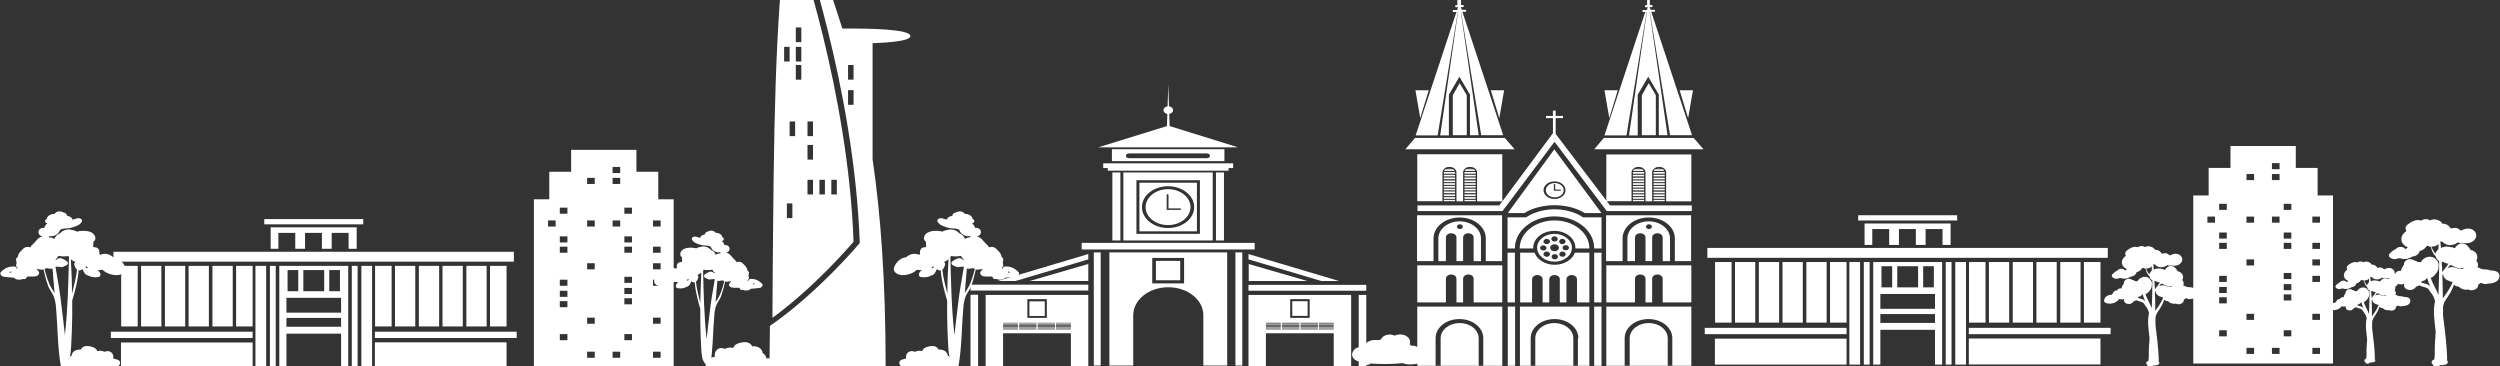 <svg width="683" height="100" viewBox="0 0 683 100" fill="none" xmlns="http://www.w3.org/2000/svg">
<rect x="0" y="0" width="683" height="100" fill="#333333" stroke="none"/>
<path d="M233.193 66.044C231.691 25.026 217.98 -14.591 216.29 -19.299H215.1C211.595 5.092 211.407 37.947 211.094 76.011C211.094 79.567 211.031 83.223 211.031 86.829C222.425 78.516 231.941 67.497 233.193 66.044ZM227.121 49.116H228.623V53.123H227.121V49.116ZM223.865 49.116H225.368V53.123H223.865V49.116ZM220.61 33.189H222.112V37.196H220.61V33.189ZM220.61 39.6H222.112V43.607H220.61V39.6ZM220.61 49.116H222.112V53.123H220.61V49.116ZM217.417 7.496H218.919V11.503H217.417V7.496ZM217.417 12.805H218.919V16.812H217.417V12.805ZM217.417 17.763H218.919V21.77H217.417V17.763ZM217.229 33.189V37.196H215.727V33.189H217.229ZM214.224 12.805H215.727V16.812H214.224V12.805ZM214.975 55.577H216.478V59.584H214.975V55.577ZM238.327 11.803C243.774 11.603 248.719 11.102 248.719 9.85C248.719 7.947 237.513 7.747 230.126 7.797C227.183 -1.569 224.053 -10.334 220.923 -20H217.793C218.919 -16.945 233.319 23.924 234.884 66.195V66.395L234.759 66.545C234.633 66.696 223.74 79.667 210.781 88.733L210.342 89.033C210.28 92.789 210.28 96.596 210.217 100.402H241.958C241.958 76.512 240.581 58.382 238.39 43.507V11.803H238.327ZM233.193 28.632H231.691V24.625H233.193V28.632ZM233.193 21.77H231.691V17.763H233.193V21.77Z" fill="white"/>
<path d="M413.868 82.608H411.864V69.036H413.868V82.608ZM435.529 83.76H437.532V99.938H411.927V83.76H413.93V99.938H415.245V83.76H434.214V99.938H435.529V83.76ZM431.209 92.375C431.209 89.52 428.329 87.166 424.698 87.166C421.13 87.166 418.187 89.47 418.187 92.375V99.887H419.44V92.425C419.44 90.121 421.756 88.268 424.636 88.268C427.516 88.268 429.832 90.121 429.832 92.425V99.887H431.084V92.375H431.209ZM434.214 67.884V67.834C434.214 63.627 429.957 60.221 424.698 60.221C419.439 60.221 415.182 63.627 415.182 67.834V67.884H418.876C418.876 67.834 418.876 67.733 418.876 67.683C418.876 65.129 421.443 63.076 424.636 63.076C427.829 63.076 430.395 65.129 430.395 67.683C430.395 67.733 430.395 67.834 430.395 67.884H434.214ZM415.182 82.608H418.563V76.298C418.563 75.647 419.189 75.146 420.003 75.146C420.817 75.146 421.443 75.647 421.443 76.298V82.608H423.258V76.298C423.258 75.647 423.884 75.146 424.698 75.146C425.512 75.146 426.138 75.647 426.138 76.298V82.608H427.954V76.298C427.954 75.647 428.58 75.146 429.394 75.146C430.208 75.146 430.834 75.647 430.834 76.298V82.608H434.214V69.036H430.27C429.582 70.939 427.328 72.341 424.761 72.341C422.132 72.341 419.94 70.939 419.252 69.036H415.308V82.608H415.182ZM432.962 58.218C430.771 56.865 427.891 56.064 424.698 56.064C421.505 56.064 418.626 56.865 416.434 58.218H411.927L424.636 40.788L437.532 58.218H432.962ZM424.698 49.553C423.008 49.553 421.693 50.655 421.693 51.957C421.693 53.309 423.071 54.361 424.698 54.361C426.389 54.361 427.703 53.259 427.703 51.957C427.703 50.655 426.389 49.553 424.698 49.553ZM422.319 51.957C422.319 50.905 423.384 50.004 424.761 50.004C426.076 50.004 427.203 50.855 427.203 51.957C427.203 53.009 426.138 53.91 424.761 53.91C423.384 53.91 422.319 53.059 422.319 51.957ZM424.511 51.957C424.511 52.057 424.573 52.107 424.698 52.107H426.263C426.389 52.107 426.451 52.057 426.451 51.957C426.451 51.857 426.389 51.807 426.263 51.807H424.886V50.404C424.886 50.304 424.824 50.254 424.698 50.254C424.573 50.254 424.511 50.304 424.511 50.404V51.957ZM435.529 82.608H437.532V69.036H435.529V82.608ZM429.456 67.683C429.456 69.787 427.328 71.49 424.698 71.49C422.069 71.49 419.94 69.787 419.94 67.683C419.94 65.58 422.069 63.877 424.698 63.877C427.328 63.927 429.456 65.63 429.456 67.683ZM426.201 66.481C426.576 66.782 427.14 66.782 427.453 66.481C427.829 66.181 427.829 65.73 427.453 65.48C427.077 65.179 426.514 65.179 426.201 65.48C425.888 65.73 425.888 66.231 426.201 66.481ZM423.822 65.279C423.822 65.68 424.197 65.981 424.698 65.981C425.199 65.981 425.575 65.68 425.575 65.279C425.575 64.879 425.199 64.578 424.698 64.578C424.197 64.528 423.822 64.879 423.822 65.279ZM421.631 68.435C422.132 68.435 422.507 68.134 422.507 67.733C422.507 67.333 422.132 67.032 421.631 67.032C421.13 67.032 420.754 67.333 420.754 67.733C420.754 68.084 421.13 68.435 421.631 68.435ZM423.196 68.936C422.82 68.635 422.257 68.635 421.944 68.936C421.568 69.236 421.568 69.687 421.944 69.937C422.319 70.238 422.883 70.238 423.196 69.937C423.571 69.637 423.571 69.186 423.196 68.936ZM423.196 65.48C422.82 65.179 422.257 65.179 421.944 65.48C421.568 65.78 421.568 66.231 421.944 66.481C422.319 66.782 422.883 66.782 423.196 66.481C423.571 66.231 423.571 65.73 423.196 65.48ZM425.637 70.138C425.637 69.737 425.262 69.436 424.761 69.436C424.26 69.436 423.884 69.737 423.884 70.138C423.884 70.538 424.26 70.839 424.761 70.839C425.199 70.889 425.637 70.538 425.637 70.138ZM425.888 67.683C425.888 67.183 425.387 66.732 424.698 66.732C424.01 66.732 423.509 67.132 423.509 67.683C423.509 68.184 424.01 68.635 424.698 68.635C425.387 68.635 425.888 68.234 425.888 67.683ZM427.516 68.936C427.14 68.635 426.576 68.635 426.263 68.936C425.888 69.236 425.888 69.687 426.263 69.937C426.639 70.238 427.203 70.238 427.516 69.937C427.829 69.637 427.829 69.186 427.516 68.936ZM427.766 66.982C427.265 66.982 426.889 67.283 426.889 67.683C426.889 68.084 427.265 68.385 427.766 68.385C428.267 68.385 428.642 68.084 428.642 67.683C428.642 67.283 428.267 66.982 427.766 66.982ZM437.532 59.369H432.461C431.835 58.919 431.084 58.518 430.27 58.218C428.642 57.566 426.764 57.166 424.698 57.166C422.695 57.166 420.754 57.566 419.126 58.218C418.313 58.518 417.624 58.919 416.935 59.369H411.864V67.884H413.868V67.784C413.868 63.026 418.688 59.119 424.698 59.119C430.646 59.119 435.529 62.975 435.529 67.784V67.884H437.532V59.369ZM425.011 36.581V32.274H427.015V31.673H425.011V30.22H424.26V31.673H422.382V32.274H424.26V36.381L409.61 56.114H387.26V57.666H410.487L424.698 38.735L438.972 57.666H462.199V56.114H439.849L425.011 36.581ZM397.528 53.109H394.46V53.56H397.528V53.109ZM397.528 52.307H394.46V52.758H397.528V52.307ZM397.528 47.75H394.46V48.201H397.528V47.75ZM397.528 51.556H394.46V52.007H397.528V51.556ZM394.46 54.962H397.528V54.611H394.46V54.962ZM397.528 53.86H394.46V54.311H397.528V53.86ZM397.528 50.805H394.46V51.256H397.528V50.805ZM401.096 45.947H402.098C401.91 45.897 401.785 45.897 401.597 45.897C401.409 45.897 401.284 45.897 401.096 45.947ZM397.528 47.099C397.528 47.049 397.528 47.049 397.528 46.999H394.46C394.46 47.049 394.46 47.049 394.46 47.099V47.449H397.528V47.099ZM397.528 48.501H394.46V48.952H397.528V48.501ZM394.523 46.698H397.402C397.34 46.548 397.215 46.347 397.027 46.247H394.898C394.71 46.347 394.585 46.548 394.523 46.698ZM397.528 50.054H394.46V50.505H397.528V50.054ZM390.328 24.661H386.697L388.012 32.274L390.328 24.661ZM403.162 53.86H400.095V54.311H403.162V53.86ZM411.113 37.683H386.572L383.942 40.788H413.805L411.113 37.683ZM410.424 54.962V42.141H387.198V54.962H394.084V47.099C394.084 46.648 394.335 46.247 394.773 45.947C395.086 45.696 395.524 45.596 396.025 45.596C397.089 45.596 397.903 46.297 397.903 47.099V55.012H399.719V47.099C399.719 46.648 399.969 46.247 400.408 45.947C400.721 45.696 401.159 45.596 401.66 45.596C402.724 45.596 403.538 46.297 403.538 47.099V55.012H410.424V54.962ZM403.162 53.109H400.095V53.56H403.162V53.109ZM400.157 46.698H403.037C402.974 46.548 402.849 46.347 402.661 46.247H400.533C400.345 46.347 400.282 46.548 400.157 46.698ZM410.925 24.661H407.294L409.61 32.274L410.925 24.661ZM398.404 -4.288H396.526V-4.889H398.404V-6.341H399.155V-4.889H401.159V-4.288H399.155V1.372H399.844V1.923H399.093L399.343 2.674H400.533V3.225H399.531L410.675 36.932H404.665L399.155 3.225H399.093L403.976 36.932H401.597V25.863L398.717 20.955L395.837 25.863V36.982H393.458L398.342 3.275H398.279L392.77 36.982H386.76L397.903 3.275H396.902V2.724H398.091L398.342 1.973H397.59V1.422H398.154V-4.288H398.404ZM398.905 1.923L399.03 2.674L398.905 1.923ZM398.529 2.674L398.655 1.923L398.529 2.674ZM396.902 26.013V36.18V36.932H400.721V36.18V26.013L398.78 22.708L396.902 26.013ZM395.462 45.947H396.463C396.276 45.897 396.15 45.897 395.963 45.897C395.775 45.897 395.65 45.897 395.462 45.947ZM400.095 54.962H403.162V54.611H400.095V54.962ZM403.162 47.75H400.095V48.201H403.162V47.75ZM403.162 48.501H400.095V48.952H403.162V48.501ZM403.162 47.099C403.162 47.049 403.162 47.049 403.162 46.999H400.095C400.095 47.049 400.095 47.049 400.095 47.099V47.449H403.162V47.099ZM403.162 49.303H400.095V49.753H403.162V49.303ZM403.162 50.805H400.095V51.256H403.162V50.805ZM403.162 51.556H400.095V52.007H403.162V51.556ZM403.162 50.054H400.095V50.505H403.162V50.054ZM403.162 52.307H400.095V52.758H403.162V52.307ZM397.528 49.303H394.46V49.753H397.528V49.303ZM387.198 71.34H391.643V65.129C391.643 61.974 394.836 59.419 398.78 59.419C402.724 59.419 405.917 61.974 405.917 65.129V71.34H410.362V58.819H387.135V71.34H387.198ZM387.198 83.76H410.424V99.938H387.198V83.76ZM392.331 99.887H393.584V92.425C393.584 90.121 395.9 88.268 398.78 88.268C401.66 88.268 403.976 90.121 403.976 92.425V99.887H405.228V92.375C405.228 89.52 402.348 87.166 398.717 87.166C395.086 87.166 392.206 89.47 392.206 92.375V99.887H392.331ZM402.599 71.34V64.879C402.599 64.228 401.973 63.727 401.159 63.727C400.345 63.727 399.719 64.228 399.719 64.879V71.34H397.903V64.879C397.903 64.228 397.277 63.727 396.463 63.727C395.65 63.727 395.024 64.228 395.024 64.879V71.34H392.958V65.129C392.958 62.575 395.587 60.471 398.78 60.471C401.973 60.471 404.602 62.575 404.602 65.129V71.34H402.599ZM399.656 61.924C399.656 61.573 399.281 61.273 398.842 61.273C398.404 61.273 398.029 61.573 398.029 61.924C398.029 62.274 398.404 62.575 398.842 62.575C399.281 62.575 399.656 62.274 399.656 61.924ZM387.198 82.608H395.024V76.148C395.024 75.496 395.65 74.996 396.463 74.996C397.277 74.996 397.903 75.496 397.903 76.148V82.608H399.719V76.148C399.719 75.496 400.345 74.996 401.159 74.996C401.973 74.996 402.599 75.496 402.599 76.148V82.608H410.424V72.491H387.198V82.608ZM451.744 51.256H454.811V50.805H451.744V51.256ZM451.744 52.808H454.811V52.358H451.744V52.808ZM451.744 50.505H454.811V50.054H451.744V50.505ZM451.744 52.007H454.811V51.556H451.744V52.007ZM451.744 47.099V47.449H454.811V47.099C454.811 47.049 454.811 47.049 454.811 46.999H451.744C451.744 47.049 451.744 47.049 451.744 47.099ZM451.744 53.56H454.811V53.109H451.744V53.56ZM451.744 49.753H454.811V49.303H451.744V49.753ZM451.744 48.201H454.811V47.75H451.744V48.201ZM451.744 49.002H454.811V48.551H451.744V49.002ZM451.744 54.962H454.811V54.611H451.744V54.962ZM452.745 45.947H453.747C453.559 45.897 453.434 45.897 453.246 45.897C453.121 45.847 452.933 45.897 452.745 45.947ZM438.847 54.962H445.734V47.099C445.734 46.648 445.984 46.247 446.422 45.947C446.735 45.696 447.174 45.596 447.674 45.596C448.739 45.596 449.553 46.297 449.553 47.099V55.012H451.368V47.099C451.368 46.648 451.619 46.247 452.057 45.947C452.37 45.696 452.808 45.596 453.309 45.596C454.373 45.596 455.187 46.297 455.187 47.099V55.012H462.074V42.191H438.847V54.962ZM449.991 -4.288H448.113V-4.889H449.991V-6.341H450.742V-4.889H452.745V-4.288H450.742V1.372H451.431V1.923H450.679L450.93 2.674H452.119V3.225H451.118L462.261 36.932H456.251L450.742 3.225H450.679L455.563 36.932H453.184V25.863L450.304 20.955L447.424 25.863V36.982H445.045L449.928 3.275H449.866L444.356 36.982H438.346L449.49 3.275H448.739V2.724H449.928L450.179 1.973H449.427V1.422H449.991V-4.288ZM450.554 1.923L450.679 2.674L450.554 1.923ZM450.179 2.674L450.304 1.923L450.179 2.674ZM462.512 24.661H458.881L461.197 32.274L462.512 24.661ZM441.977 24.661H438.346L439.661 32.274L441.977 24.661ZM448.551 26.013V36.18V36.932H452.37V36.18V26.013L450.429 22.708L448.551 26.013ZM462.7 37.683H438.158L435.529 40.788H465.392L462.7 37.683ZM451.744 54.311H454.811V53.86H451.744V54.311ZM454.248 71.34V64.879C454.248 64.228 453.622 63.727 452.808 63.727C451.994 63.727 451.368 64.228 451.368 64.879V71.34H449.553V64.879C449.553 64.228 448.927 63.727 448.113 63.727C447.299 63.727 446.673 64.228 446.673 64.879V71.34H444.607V65.129C444.607 62.575 447.236 60.471 450.429 60.471C453.622 60.471 456.251 62.575 456.251 65.129V71.34H454.248ZM451.306 61.924C451.306 61.573 450.93 61.273 450.492 61.273C450.053 61.273 449.678 61.573 449.678 61.924C449.678 62.274 450.053 62.575 450.492 62.575C450.93 62.575 451.306 62.274 451.306 61.924ZM446.109 47.099V47.449H449.177V47.099C449.177 47.049 449.177 47.049 449.177 46.999H446.109C446.109 47.049 446.109 47.049 446.109 47.099ZM447.111 45.947H448.113C447.925 45.897 447.8 45.897 447.612 45.897C447.424 45.897 447.299 45.897 447.111 45.947ZM446.109 48.201H449.177V47.75H446.109V48.201ZM446.109 49.002H449.177V48.551H446.109V49.002ZM446.172 46.698H449.052C448.989 46.548 448.864 46.347 448.676 46.247H446.485C446.36 46.347 446.235 46.548 446.172 46.698ZM438.847 83.76H462.074V99.938H438.847V83.76ZM443.981 99.887H445.233V92.425C445.233 90.121 447.549 88.268 450.429 88.268C453.309 88.268 455.625 90.121 455.625 92.425V99.887H456.877V92.375C456.877 89.52 453.998 87.166 450.366 87.166C446.798 87.166 443.856 89.47 443.856 92.375V99.887H443.981ZM438.847 71.34H443.292V65.129C443.292 61.974 446.485 59.419 450.429 59.419C454.373 59.419 457.566 61.974 457.566 65.129V71.34H462.011V58.819H438.784V71.34H438.847ZM438.847 82.608H446.673V76.148C446.673 75.496 447.299 74.996 448.113 74.996C448.927 74.996 449.553 75.496 449.553 76.148V82.608H451.368V76.148C451.368 75.496 451.994 74.996 452.808 74.996C453.622 74.996 454.248 75.496 454.248 76.148V82.608H462.074V72.491H438.847V82.608ZM446.109 52.007H449.177V51.556H446.109V52.007ZM446.109 52.808H449.177V52.358H446.109V52.808ZM446.109 54.311H449.177V53.86H446.109V54.311ZM446.109 49.753H449.177V49.303H446.109V49.753ZM446.109 54.962H449.177V54.611H446.109V54.962ZM446.109 53.56H449.177V53.109H446.109V53.56ZM446.109 50.505H449.177V50.054H446.109V50.505ZM446.109 51.256H449.177V50.805H446.109V51.256ZM451.806 46.698H454.686C454.624 46.548 454.498 46.347 454.311 46.247H452.119C451.994 46.347 451.869 46.548 451.806 46.698Z" fill="white"/>
<path d="M298.828 68.957H300.706V99.859H298.828V68.957ZM315.794 76.57H322.43V71.261H315.794V76.57ZM337.518 68.957V99.859H339.396V68.957H337.518ZM303.023 68.957H335.264V99.859H328.753V86.135C328.753 81.878 324.434 78.473 319.175 78.473C313.853 78.473 309.596 81.928 309.596 86.135V99.859H303.085V68.957H303.023ZM314.792 77.421H323.494V70.459H314.792V77.421ZM342.777 66.352H295.51V68.155H342.777V66.352ZM311.286 49.925H327V63.197H311.286V49.925ZM311.975 56.586C311.975 59.741 315.168 62.295 319.112 62.295C323.056 62.295 326.249 59.741 326.249 56.586C326.249 53.431 323.056 50.876 319.112 50.876C315.168 50.876 311.975 53.431 311.975 56.586ZM312.977 56.586C312.977 53.881 315.731 51.678 319.112 51.678C322.493 51.678 325.247 53.881 325.247 56.586C325.247 59.291 322.493 61.494 319.112 61.494C315.731 61.494 312.977 59.34 312.977 56.586ZM318.736 53.23V57.337H322.43C322.555 57.337 322.681 57.237 322.681 57.137C322.681 57.037 322.555 56.937 322.43 56.937H319.237V53.23C319.237 53.13 319.112 53.03 318.987 53.03C318.862 53.03 318.736 53.13 318.736 53.23ZM303.899 65.701H306.09V47.12H303.899V65.701ZM306.904 47.12H331.32V65.701H306.904V47.12ZM310.473 63.898H327.814V49.224H310.473V63.898ZM332.197 47.12V65.701H334.388V47.12H332.197ZM336.892 44.616H301.395V45.918H302.647V46.619H335.64V45.918H336.892V44.616ZM334.513 40.759V44.015H303.774V40.759H334.513ZM330.569 42.562C330.569 42.212 330.193 41.911 329.755 41.911H308.407C307.968 41.911 307.593 42.212 307.593 42.562C307.593 42.913 307.968 43.214 308.407 43.214H329.755C330.256 43.163 330.569 42.913 330.569 42.562ZM300.018 40.258H338.269L319.55 34.449L319.425 31.143C320.051 31.043 320.489 30.592 320.489 30.091C320.489 29.541 319.989 29.14 319.363 29.04L319.175 23.08L318.987 29.04C318.361 29.14 317.86 29.541 317.86 30.091C317.86 30.592 318.298 31.043 318.924 31.143L318.799 34.449L300.018 40.258ZM265.146 79.374H297.326V77.772H265.146V79.374ZM267.212 100.009H265.146V80.526H267.212V100.009ZM281.236 82.329H285.431V86.336H281.236V82.329ZM269.278 80.576V100.059H274.036V91.044H292.568V100.059H297.326V80.576H269.278ZM280.673 81.728H285.994V86.837H280.673V81.728ZM278.106 89.992H274.036V89.842H278.106V89.992ZM278.106 89.692H274.036V89.491H278.106V89.692ZM278.106 89.341H274.036V89.141H278.106V89.341ZM278.106 88.99H274.036V88.79H278.106V88.99ZM278.106 88.69H274.036V88.49H278.106V88.69ZM278.106 88.339H274.036V88.189H278.106V88.339ZM283.177 89.992H278.419V89.842H283.177V89.992ZM283.177 89.692H278.419V89.491H283.177V89.692ZM283.177 89.341H278.419V89.141H283.177V89.341ZM283.177 88.99H278.419V88.79H283.177V88.99ZM283.177 88.69H278.419V88.49H283.177V88.69ZM283.177 88.339H278.419V88.189H283.177V88.339ZM288.248 89.992H283.49V89.842H288.248V89.992ZM288.248 89.692H283.49V89.491H288.248V89.692ZM288.248 89.341H283.49V89.141H288.248V89.341ZM288.248 88.99H283.49V88.79H288.248V88.99ZM288.248 88.69H283.49V88.49H288.248V88.69ZM288.248 88.339H283.49V88.189H288.248V88.339ZM292.568 89.992H288.498V89.842H292.568V89.992ZM292.568 89.692H288.498V89.491H292.568V89.692ZM292.568 89.341H288.498V89.141H292.568V89.341ZM292.568 88.99H288.498V88.79H292.568V88.99ZM292.568 88.69H288.498V88.49H292.568V88.69ZM292.568 88.339H288.498V88.189H292.568V88.339ZM297.326 69.407L272.596 76.77H277.417L297.326 70.86V69.407ZM297.326 76.77H281.299L297.326 72.112V76.77ZM373.266 77.822H341.087V79.424H373.266V77.822ZM371.2 80.576H373.266V100.059H371.2V80.576ZM357.239 86.286H353.044V82.279H357.239V86.286ZM341.087 80.576V100.059H345.845V91.044H364.376V100.059H369.134V80.576H341.087ZM357.802 86.837H352.481V81.728H357.802V86.837ZM360.306 89.842H364.376V89.992H360.306V89.842ZM360.306 89.491H364.376V89.692H360.306V89.491ZM360.306 89.141H364.376V89.341H360.306V89.141ZM360.306 88.79H364.376V88.99H360.306V88.79ZM360.306 88.439H364.376V88.64H360.306V88.439ZM360.306 88.189H364.376V88.339H360.306V88.189ZM355.298 89.842H360.056V89.992H355.298V89.842ZM355.298 89.491H360.056V89.692H355.298V89.491ZM355.298 89.141H360.056V89.341H355.298V89.141ZM355.298 88.79H360.056V88.99H355.298V88.79ZM355.298 88.439H360.056V88.64H355.298V88.439ZM355.298 88.189H360.056V88.339H355.298V88.189ZM350.227 89.842H354.985V89.992H350.227V89.842ZM350.227 89.491H354.985V89.692H350.227V89.491ZM350.227 89.141H354.985V89.341H350.227V89.141ZM350.227 88.79H354.985V88.99H350.227V88.79ZM350.227 88.439H354.985V88.64H350.227V88.439ZM350.227 88.189H354.985V88.339H350.227V88.189ZM345.845 89.842H349.914V89.992H345.845V89.842ZM345.845 89.491H349.914V89.692H345.845V89.491ZM345.845 89.141H349.914V89.341H345.845V89.141ZM345.845 88.79H349.914V88.99H345.845V88.79ZM345.845 88.439H349.914V88.64H345.845V88.439ZM345.845 88.189H349.914V88.339H345.845V88.189ZM341.087 70.86L360.995 76.77H365.816L341.087 69.407V70.86ZM341.087 72.112L357.176 76.77H341.149V72.112H341.087Z" fill="white"/>
<path d="M510.788 71.586V99.608H509.197V71.586H510.788ZM505.246 71.586V99.608H508.171V71.586H505.246ZM530.593 71.586V99.608H528.643V90.103H513.712V99.608H511.763V71.586H530.593ZM525.411 78.51H528.335V72.733H525.411V78.51ZM518.33 78.51H524.025V72.733H518.33V78.51ZM514.02 78.51H516.945V72.733H514.02V78.51ZM528.643 85.802H513.712V88.219H528.643V85.802ZM528.643 80.312H513.712V84.368H528.643V80.312ZM531.568 71.586V99.608H533.159V71.586H531.568ZM534.185 71.586V99.608H537.109V71.586H534.185ZM575.899 67.735H466.457V70.439H575.848V67.735H575.899ZM509.402 61.058V66.916H511.506V62.573H516.124V66.916H518.792V62.573H523.41V66.916H526.078V62.573H530.696V66.916H532.902V61.058H509.402ZM534.698 58.804H507.658V60.238H534.698V58.804ZM504.477 92.521H468.509V99.608H504.477V92.521ZM504.477 91.292H465.738V89.571H504.477V91.292ZM479.54 71.586V88.137H473.999V71.586H479.54ZM486.057 71.586V88.137H480.515V71.586H486.057ZM473.075 71.586V88.137H468.56V71.586H473.075ZM504.477 71.586V88.137H499.961V71.586H504.477ZM499.038 71.586V88.137H493.497V71.586H499.038ZM492.522 71.586V88.137H486.98V71.586H492.522ZM537.879 99.567H573.847V92.48H537.879V99.567ZM537.879 89.571H576.617V91.292H537.879V89.571ZM568.408 71.586V88.137H562.867V71.586H568.408ZM561.892 71.586V88.137H556.35V71.586H561.892ZM573.847 71.586V88.137H569.331V71.586H573.847ZM542.445 71.586V88.137H537.93V71.586H542.445ZM548.91 71.586V88.137H543.369V71.586H548.91ZM555.427 71.586V88.137H549.885V71.586H555.427Z" fill="white"/>
<path d="M75.33 72.636V100.658H73.74V72.636H75.33ZM69.789 72.636V100.658H72.713V72.636H69.789ZM95.135 72.636V100.658H93.186V91.154H78.255V100.658H76.305V72.636H95.135ZM89.953 79.56H92.878V73.784H89.953V79.56ZM82.873 79.56H88.568V73.784H82.873V79.56ZM78.563 79.56H81.487V73.784H78.563V79.56ZM93.186 86.852H78.255V89.269H93.186V86.852ZM93.186 81.362H78.255V85.418H93.186V81.362ZM96.11 72.636V100.658H97.701V72.636H96.11ZM98.727 72.636V100.658H101.652V72.636H98.727ZM140.442 68.785H30.999V71.489H140.39V68.785H140.442ZM73.945 62.108V67.966H76.049V63.624H80.666V67.966H83.334V63.624H87.952V67.966H90.62V63.624H95.238V67.966H97.445V62.108H73.945ZM99.24 59.855H72.2V61.288H99.24V59.855ZM69.019 93.571H33.051V100.658H69.019V93.571ZM69.019 92.342H30.281V90.621H69.019V92.342ZM44.083 72.636V89.187H38.541V72.636H44.083ZM50.599 72.636V89.187H45.058V72.636H50.599ZM37.618 72.636V89.187H33.103V72.636H37.618ZM69.019 72.636V89.187H64.504V72.636H69.019ZM63.58 72.636V89.187H58.039V72.636H63.58ZM57.064 72.636V89.187H51.523V72.636H57.064ZM102.421 100.617H138.389V93.53H102.421V100.617ZM102.421 90.621H141.16V92.342H102.421V90.621ZM132.95 72.636V89.187H127.409V72.636H132.95ZM126.434 72.636V89.187H120.893V72.636H126.434ZM138.389 72.636V89.187H133.874V72.636H138.389ZM106.988 72.636V89.187H102.473V72.636H106.988ZM113.453 72.636V89.187H107.912V72.636H113.453ZM119.969 72.636V89.187H114.428V72.636H119.969Z" fill="white"/>
<path fill-rule="evenodd" clip-rule="evenodd" d="M633.174 53.397V45.876H627.208V39.892H609.37V45.876H603.404V53.397H599.198V99.315H637.38V53.397H633.174ZM608.359 55.678H606.276V57.344H608.359V55.678ZM606.276 63.522H608.359V65.187H606.276V63.522ZM608.359 66.336H606.276V68.002H608.359V66.336ZM606.276 75.361H608.359V77.027H606.276V75.361ZM605.144 59.17H603.06V60.837H605.144V59.17ZM613.738 70.864H615.821V72.53H613.738V70.864ZM615.821 59.17H613.738V60.837H615.821V59.17ZM623.911 55.678H625.994V57.344H623.911V55.678ZM625.994 63.522H623.911V65.187H625.994V63.522ZM623.911 66.336H625.994V68.002H623.911V66.336ZM625.994 74.569H623.911V76.234H625.994V74.569ZM606.276 78.386H608.359V80.052H606.276V78.386ZM608.359 81.216H606.276V82.882H608.359V81.216ZM606.276 90.225H608.359V91.89H606.276V90.225ZM615.821 85.728H613.738V87.394H615.821V85.728ZM613.738 95.028H615.821V96.694H613.738V95.028ZM622.778 95.028H620.695V96.694H622.778V95.028ZM631.738 95.028H633.821V96.694H631.738V95.028ZM633.821 85.728H631.738V87.394H633.821V85.728ZM631.738 75.361H633.821V77.027H631.738V75.361ZM633.821 70.864H631.738V72.53H633.821V70.864ZM631.738 66.336H633.821V68.002H631.738V66.336ZM633.821 59.17H631.738V60.837H633.821V59.17ZM623.911 77.609H625.994V79.274H623.911V77.609ZM625.994 80.424H623.911V82.089H625.994V80.424ZM623.911 90.225H625.994V91.89H623.911V90.225ZM622.778 59.17H620.695V60.837H622.778V59.17ZM620.695 47.541H622.778V49.207H620.695V47.541ZM622.778 44.565H620.695V46.231H622.778V44.565ZM613.738 47.541H615.821V49.207H613.738V47.541Z" fill="white"/>
<path fill-rule="evenodd" clip-rule="evenodd" d="M179.836 54.447V46.926H173.87V40.942H156.033V46.926H150.067V54.447H145.86V100.365H184.043V54.447H179.836ZM155.022 56.728H152.939V58.394H155.022V56.728ZM152.939 64.573H155.022V66.239H152.939V64.573ZM155.022 67.386H152.939V69.052H155.022V67.386ZM152.939 76.412H155.022V78.078H152.939V76.412ZM151.806 60.222H149.723V61.888H151.806V60.222ZM160.401 71.916H162.484V73.582H160.401V71.916ZM162.484 60.222H160.401V61.888H162.484V60.222ZM170.574 56.728H172.657V58.394H170.574V56.728ZM172.657 64.573H170.574V66.239H172.657V64.573ZM170.574 67.386H172.657V69.052H170.574V67.386ZM172.657 75.62H170.574V77.286H172.657V75.62ZM152.939 79.436H155.022V81.102H152.939V79.436ZM155.022 82.267H152.939V83.933H155.022V82.267ZM152.939 91.276H155.022V92.942H152.939V91.276ZM162.484 86.779H160.401V88.445H162.484V86.779ZM160.401 96.079H162.484V97.745H160.401V96.079ZM169.441 96.079H167.358V97.745H169.441V96.079ZM178.401 96.079H180.484V97.745H178.401V96.079ZM180.484 86.779H178.401V88.445H180.484V86.779ZM178.401 76.412H180.484V78.078H178.401V76.412ZM180.484 71.916H178.401V73.582H180.484V71.916ZM178.401 67.386H180.484V69.052H178.401V67.386ZM180.484 60.222H178.401V61.888H180.484V60.222ZM170.574 78.66H172.657V80.326H170.574V78.66ZM172.657 81.475H170.574V83.141H172.657V81.475ZM170.574 91.276H172.657V92.942H170.574V91.276ZM169.441 60.222H167.358V61.888H169.441V60.222ZM167.358 48.593H169.441V50.259H167.358V48.593ZM169.441 45.617H167.358V47.283H169.441V45.617ZM160.401 48.593H162.484V50.259H160.401V48.593Z" fill="white"/>
<path d="M599.232 78.692C599.03 78.569 598.828 78.487 598.525 78.487C598.02 78.487 597.565 78.446 597.161 78.282C596.959 78.159 596.757 78.036 596.454 77.995C596.706 77.503 596.605 76.93 596.201 76.52C596.757 75.578 596.302 74.389 594.939 74.103C594.332 72.996 593.221 71.931 591.858 73.201C591.706 73.365 591.554 73.529 591.504 73.734C591.049 73.529 590.494 73.406 589.989 73.365C589.686 73.324 589.433 73.324 589.181 73.406C588.928 73.447 588.675 73.529 588.423 73.652C588.372 73.16 588.322 72.627 588.271 72.136C588.322 72.177 588.372 72.218 588.473 72.218C588.574 72.259 588.675 72.3 588.776 72.3C589.484 73.16 590.898 73.242 591.908 72.587C592.009 72.546 592.11 72.464 592.161 72.423C592.464 72.587 592.817 72.627 593.12 72.505C593.928 72.668 594.737 72.668 595.444 72.177C596.252 71.603 596.454 70.661 595.848 69.964C595.09 69.063 593.777 69.227 592.817 69.8C592.716 69.677 592.565 69.595 592.413 69.513C592.161 69.227 591.504 69.063 591.1 69.227C591.049 69.227 591.049 69.268 590.999 69.268C590.898 69.268 590.797 69.268 590.696 69.268C590.645 69.268 590.595 69.268 590.544 69.268C590.292 68.817 589.888 68.407 589.231 68.284C589.079 68.243 588.877 68.243 588.726 68.243C588.524 67.915 588.271 67.629 587.817 67.465C587.16 67.178 586.504 67.219 585.998 67.506C585.594 67.219 585.089 67.096 584.433 67.342C584.281 67.383 584.13 67.465 583.978 67.547C583.978 67.547 583.978 67.547 583.928 67.547C583.018 67.096 581.604 67.956 580.998 68.489C580.493 68.94 580.543 69.431 580.796 69.882C580.19 70.292 579.735 70.866 579.685 71.603C579.634 72.423 580.24 73.201 581.15 73.529C580.998 73.57 580.897 73.652 580.796 73.775C580.746 73.857 580.644 73.898 580.594 73.939C580.24 73.324 578.978 73.201 578.473 73.898C578.473 73.898 578.473 73.939 578.422 73.939C577.917 74.144 577.462 74.553 577.109 74.922C576.503 75.619 577.614 76.274 578.422 76.151C578.675 76.11 578.877 76.028 579.079 75.946C579.23 75.987 579.382 75.987 579.533 75.987C579.634 76.028 579.685 76.028 579.786 76.069C580.695 76.274 581.453 76.028 582.109 75.578C582.867 75.537 583.574 75.045 583.726 74.348C583.978 74.307 584.231 74.184 584.433 74.062C584.837 73.816 585.089 73.529 585.291 73.201C585.392 73.201 585.544 73.201 585.645 73.201C585.796 73.324 585.998 73.406 586.2 73.447C586.352 74.184 586.655 74.963 587.261 75.537C587.312 75.987 587.615 76.356 588.019 76.602C588.019 79.142 587.968 81.683 587.867 84.223C587.413 82.953 586.605 81.683 586.15 80.372C586.655 80.126 587.059 79.798 587.312 79.388C587.564 79.101 587.716 78.733 587.817 78.487C587.867 78.323 587.867 78.077 587.867 77.872C587.968 77.462 587.918 76.971 587.615 76.561C587.564 76.479 587.514 76.438 587.413 76.397C587.312 76.192 587.16 76.028 586.908 75.864C585.796 75.209 584.382 75.946 583.978 76.848C583.726 76.807 583.473 76.766 583.271 76.807C583.119 76.643 582.917 76.52 582.614 76.479C582.564 76.479 582.564 76.479 582.513 76.479C582.412 76.356 582.261 76.274 582.059 76.233C581.15 75.946 580.24 76.561 580.24 77.34C580.24 77.38 580.24 77.421 580.24 77.462C580.19 77.544 580.139 77.585 580.089 77.667C579.836 77.995 579.634 78.405 579.634 78.774C579.382 78.733 579.129 78.774 578.927 78.856C578.675 78.938 578.473 79.142 578.372 79.347C577.917 79.347 577.513 79.552 577.311 79.921C577.21 80.044 577.21 80.167 577.159 80.29C577.058 80.372 576.957 80.454 576.856 80.535C575.745 80.535 574.886 81.191 574.836 82.174C574.836 82.42 575.088 82.707 575.341 82.789C576.503 83.158 577.664 82.871 578.422 82.256C578.675 82.133 578.826 81.929 578.877 81.724V81.683C579.331 81.847 579.887 81.806 580.341 81.724C580.139 82.215 580.442 82.83 581.15 82.994C581.958 83.199 582.564 82.871 582.917 82.338C583.17 82.256 583.422 82.133 583.625 82.01C584.281 82.379 585.089 82.379 585.645 82.83C585.847 83.199 586.099 83.527 586.352 83.854C586.756 84.387 586.958 84.92 587.11 85.534C586.605 87.706 587.009 90.164 587.261 92.418C587.11 94.139 587.009 95.819 587.059 97.54C587.009 97.909 586.958 98.236 586.958 98.564C586.453 98.728 586.15 99.179 586.504 99.588C586.605 99.711 586.706 99.834 586.756 99.957C587.11 100.408 587.867 100.326 588.17 99.875C588.625 99.875 589.079 99.834 589.484 99.711C589.989 99.547 590.09 98.974 589.686 98.728C589.736 98.646 589.787 98.523 589.787 98.4C589.686 95.204 589.282 92.008 588.877 88.812C588.877 88.116 588.877 87.419 588.877 86.763C588.928 86.6 588.928 86.436 588.978 86.313C589.181 85.534 589.736 84.92 590.14 84.223C590.645 83.445 590.999 82.666 591.302 81.847C591.352 81.888 591.352 81.929 591.403 81.97C591.655 82.215 591.959 82.256 592.312 82.297C592.817 82.789 593.524 83.117 594.433 82.953C595.393 83.445 596.757 82.789 596.605 81.888C596.858 81.724 597.06 81.601 597.262 81.437C597.464 81.56 597.717 81.683 598.02 81.724C598.272 81.765 598.525 81.724 598.727 81.642C599.737 81.642 600.848 81.314 601.202 80.495C601.707 79.06 600.444 78.651 599.232 78.692ZM587.463 74.389C587.362 74.553 587.261 74.758 587.211 74.922C587.059 74.799 586.958 74.635 586.857 74.471C586.605 74.103 586.453 73.734 586.302 73.324C586.857 73.406 587.514 73.201 587.817 72.791C587.817 72.75 587.867 72.709 587.867 72.709C587.867 73.119 587.867 73.529 587.867 73.898C587.766 74.021 587.615 74.184 587.463 74.389ZM586.049 82.338C586.049 82.297 586.049 82.297 585.998 82.256C585.695 81.765 585.039 81.683 584.483 81.519C584.332 81.478 584.18 81.437 584.029 81.355C584.13 81.273 584.18 81.191 584.231 81.068C584.281 81.068 584.281 81.068 584.332 81.068C584.786 80.986 585.089 80.74 585.241 80.454C585.291 80.454 585.342 80.454 585.392 80.413C585.544 81.068 585.796 81.724 586.099 82.379C586.099 82.379 586.049 82.379 586.049 82.338ZM588.574 76.725C588.675 76.766 588.827 76.807 588.978 76.807C589.231 77.012 589.635 77.135 590.09 77.176C589.888 77.462 589.686 77.749 589.484 78.036C589.231 78.364 588.928 78.692 588.726 79.06C588.675 78.282 588.625 77.503 588.574 76.725ZM589.029 84.633C588.978 84.715 588.928 84.838 588.827 84.92C588.827 83.24 588.776 81.519 588.726 79.839C588.776 79.716 588.877 79.552 588.928 79.429C588.877 79.839 589.029 80.249 589.383 80.576C589.736 80.863 590.191 81.068 590.645 81.191C590.746 81.232 590.898 81.273 590.999 81.273C590.544 82.461 589.837 83.527 589.029 84.633ZM592.009 78.241C591.352 77.872 590.544 77.79 589.837 78.241C589.989 78.036 590.14 77.831 590.292 77.626C590.342 77.626 590.393 77.626 590.443 77.585C590.494 77.544 590.544 77.462 590.595 77.421C590.746 77.544 590.948 77.667 591.15 77.749C591.251 77.79 591.302 77.79 591.403 77.831C591.908 78.2 592.514 78.241 593.171 78.118C593.272 78.2 593.373 78.282 593.474 78.364C592.918 78.282 592.413 78.241 592.009 78.241Z" fill="white"/>
<path d="M680.277 73.889C680.026 73.739 679.776 73.639 679.4 73.639C678.774 73.639 678.211 73.588 677.71 73.388C677.46 73.238 677.209 73.088 676.834 73.037C677.147 72.436 677.021 71.735 676.521 71.234C677.209 70.083 676.646 68.63 674.955 68.28C674.204 66.927 672.827 65.625 671.137 67.178C670.949 67.378 670.761 67.578 670.698 67.829C670.135 67.578 669.446 67.428 668.82 67.378C668.444 67.328 668.131 67.328 667.818 67.428C667.505 67.478 667.192 67.578 666.879 67.729C666.817 67.128 666.754 66.477 666.692 65.876C666.754 65.926 666.817 65.976 666.942 65.976C667.067 66.026 667.192 66.076 667.318 66.076C668.194 67.128 669.947 67.228 671.199 66.426C671.324 66.376 671.45 66.276 671.512 66.226C671.888 66.426 672.326 66.477 672.702 66.326C673.703 66.527 674.705 66.527 675.581 65.926C676.583 65.224 676.834 64.073 676.082 63.221C675.143 62.119 673.516 62.319 672.326 63.021C672.201 62.87 672.013 62.77 671.825 62.67C671.512 62.319 670.698 62.119 670.197 62.319C670.135 62.319 670.135 62.37 670.072 62.37C669.947 62.37 669.822 62.37 669.697 62.37C669.634 62.37 669.571 62.37 669.509 62.37C669.196 61.819 668.695 61.318 667.881 61.168C667.693 61.117 667.443 61.117 667.255 61.117C667.005 60.717 666.692 60.366 666.128 60.166C665.314 59.815 664.5 59.865 663.874 60.216C663.373 59.865 662.747 59.715 661.934 60.016C661.746 60.066 661.558 60.166 661.37 60.266C661.37 60.266 661.37 60.266 661.307 60.266C660.181 59.715 658.428 60.767 657.676 61.418C657.05 61.969 657.113 62.57 657.426 63.121C656.675 63.622 656.111 64.323 656.049 65.224C655.986 66.226 656.737 67.178 657.864 67.578C657.676 67.629 657.551 67.729 657.426 67.879C657.363 67.979 657.238 68.029 657.176 68.079C656.737 67.328 655.172 67.178 654.546 68.029C654.546 68.029 654.546 68.079 654.484 68.079C653.857 68.33 653.294 68.831 652.856 69.281C652.105 70.133 653.482 70.934 654.484 70.784C654.797 70.734 655.047 70.633 655.297 70.533C655.485 70.583 655.673 70.583 655.861 70.583C655.986 70.633 656.049 70.633 656.174 70.684C657.301 70.934 658.24 70.633 659.054 70.083C659.993 70.032 660.869 69.431 661.057 68.58C661.37 68.53 661.683 68.38 661.934 68.23C662.434 67.929 662.747 67.578 662.998 67.178C663.123 67.178 663.311 67.178 663.436 67.178C663.624 67.328 663.874 67.428 664.125 67.478C664.313 68.38 664.688 69.331 665.439 70.032C665.502 70.583 665.878 71.034 666.379 71.335C666.379 74.44 666.316 77.545 666.191 80.65C665.627 79.098 664.626 77.545 664.062 75.942C664.688 75.642 665.189 75.241 665.502 74.74C665.815 74.39 666.003 73.939 666.128 73.639C666.191 73.438 666.191 73.138 666.191 72.887C666.316 72.386 666.253 71.785 665.878 71.285C665.815 71.184 665.752 71.134 665.627 71.084C665.502 70.834 665.314 70.633 665.001 70.433C663.624 69.632 661.871 70.533 661.37 71.635C661.057 71.585 660.744 71.535 660.494 71.585C660.306 71.385 660.055 71.234 659.68 71.184C659.617 71.184 659.617 71.184 659.555 71.184C659.429 71.034 659.242 70.934 658.991 70.884C657.864 70.533 656.737 71.285 656.737 72.236C656.737 72.286 656.737 72.336 656.737 72.386C656.675 72.487 656.612 72.537 656.55 72.637C656.236 73.038 655.986 73.538 655.986 73.989C655.673 73.939 655.36 73.989 655.11 74.089C654.797 74.189 654.546 74.44 654.421 74.69C653.857 74.69 653.357 74.941 653.106 75.391C652.981 75.542 652.981 75.692 652.918 75.842C652.793 75.942 652.668 76.043 652.543 76.143C651.165 76.143 650.101 76.944 650.039 78.146C650.039 78.447 650.352 78.797 650.665 78.897C652.105 79.348 653.544 78.998 654.484 78.246C654.797 78.096 654.984 77.846 655.047 77.595V77.545C655.61 77.746 656.299 77.695 656.863 77.595C656.612 78.196 656.988 78.948 657.864 79.148C658.866 79.398 659.617 78.998 660.055 78.347C660.368 78.246 660.681 78.096 660.932 77.946C661.746 78.397 662.747 78.397 663.436 78.948C663.686 79.398 664 79.799 664.313 80.2C664.813 80.851 665.064 81.502 665.252 82.253C664.626 84.907 665.126 87.912 665.439 90.667C665.252 92.771 665.126 94.824 665.189 96.928C665.126 97.378 665.064 97.779 665.064 98.18C664.438 98.38 664.062 98.931 664.5 99.432C664.626 99.582 664.751 99.732 664.813 99.883C665.252 100.434 666.191 100.333 666.566 99.782C667.13 99.782 667.693 99.732 668.194 99.582C668.82 99.382 668.945 98.681 668.444 98.38C668.507 98.28 668.57 98.13 668.57 97.979C668.444 94.073 667.944 90.166 667.443 86.26C667.443 85.408 667.443 84.557 667.443 83.756C667.505 83.555 667.505 83.355 667.568 83.205C667.818 82.253 668.507 81.502 669.008 80.65C669.634 79.699 670.072 78.747 670.448 77.746C670.51 77.796 670.51 77.846 670.573 77.896C670.886 78.196 671.262 78.246 671.7 78.296C672.326 78.897 673.202 79.298 674.329 79.098C675.519 79.699 677.209 78.897 677.021 77.796C677.334 77.595 677.585 77.445 677.835 77.245C678.086 77.395 678.399 77.545 678.774 77.595C679.087 77.645 679.4 77.595 679.651 77.495C680.903 77.495 682.28 77.094 682.718 76.093C683.344 74.34 681.779 73.839 680.277 73.889ZM665.69 68.63C665.565 68.831 665.439 69.081 665.377 69.281C665.189 69.131 665.064 68.931 664.939 68.73C664.626 68.28 664.438 67.829 664.25 67.328C664.939 67.428 665.752 67.178 666.128 66.677C666.128 66.627 666.191 66.577 666.191 66.577C666.191 67.078 666.191 67.578 666.191 68.029C666.066 68.179 665.878 68.38 665.69 68.63ZM663.937 78.347C663.937 78.296 663.937 78.296 663.874 78.246C663.499 77.645 662.685 77.545 661.996 77.345C661.808 77.295 661.621 77.245 661.433 77.144C661.558 77.044 661.621 76.944 661.683 76.794C661.746 76.794 661.746 76.794 661.808 76.794C662.372 76.694 662.747 76.393 662.935 76.043C662.998 76.043 663.06 76.043 663.123 75.993C663.311 76.794 663.624 77.595 664 78.397C664 78.397 663.937 78.397 663.937 78.347ZM667.067 71.485C667.192 71.535 667.38 71.585 667.568 71.585C667.881 71.835 668.382 71.986 668.945 72.036C668.695 72.386 668.444 72.737 668.194 73.088C667.881 73.488 667.505 73.889 667.255 74.34C667.192 73.388 667.13 72.436 667.067 71.485ZM667.631 81.151C667.568 81.251 667.505 81.402 667.38 81.502C667.38 79.448 667.318 77.345 667.255 75.291C667.318 75.141 667.443 74.941 667.505 74.79C667.443 75.291 667.631 75.792 668.069 76.193C668.507 76.543 669.071 76.794 669.634 76.944C669.759 76.994 669.947 77.044 670.072 77.044C669.509 78.497 668.632 79.799 667.631 81.151ZM671.324 73.338C670.51 72.887 669.509 72.787 668.632 73.338C668.82 73.088 669.008 72.837 669.196 72.587C669.258 72.587 669.321 72.587 669.384 72.537C669.446 72.487 669.509 72.386 669.571 72.336C669.759 72.487 670.01 72.637 670.26 72.737C670.385 72.787 670.448 72.787 670.573 72.837C671.199 73.288 671.95 73.338 672.764 73.188C672.889 73.288 673.015 73.388 673.14 73.488C672.451 73.388 671.825 73.338 671.324 73.338Z" fill="white"/>
<path d="M656.762 81.129C656.592 81.025 656.423 80.955 656.168 80.955C655.744 80.955 655.362 80.921 655.023 80.782C654.853 80.678 654.683 80.574 654.429 80.539C654.641 80.123 654.556 79.638 654.216 79.291C654.683 78.494 654.301 77.488 653.156 77.246C652.647 76.309 651.713 75.408 650.568 76.483C650.44 76.621 650.313 76.76 650.271 76.933C649.889 76.76 649.422 76.656 648.998 76.621C648.743 76.587 648.531 76.587 648.319 76.656C648.107 76.691 647.895 76.76 647.683 76.864C647.64 76.448 647.598 75.997 647.555 75.581C647.598 75.616 647.64 75.651 647.725 75.651C647.81 75.685 647.895 75.72 647.98 75.72C648.574 76.448 649.762 76.517 650.61 75.963C650.695 75.928 650.78 75.859 650.822 75.824C651.077 75.963 651.374 75.997 651.628 75.893C652.307 76.032 652.986 76.032 653.58 75.616C654.259 75.131 654.429 74.333 653.919 73.744C653.283 72.981 652.18 73.12 651.374 73.605C651.289 73.501 651.162 73.432 651.034 73.362C650.822 73.12 650.271 72.981 649.931 73.12C649.889 73.12 649.889 73.154 649.846 73.154C649.762 73.154 649.677 73.154 649.592 73.154C649.549 73.154 649.507 73.154 649.465 73.154C649.252 72.773 648.913 72.426 648.361 72.322C648.234 72.288 648.064 72.288 647.937 72.288C647.767 72.01 647.555 71.768 647.173 71.629C646.622 71.386 646.07 71.421 645.646 71.664C645.307 71.421 644.882 71.317 644.331 71.525C644.203 71.56 644.076 71.629 643.949 71.698C643.949 71.698 643.949 71.698 643.907 71.698C643.143 71.317 641.955 72.045 641.446 72.496C641.021 72.877 641.064 73.293 641.276 73.674C640.767 74.021 640.385 74.507 640.343 75.131C640.3 75.824 640.809 76.483 641.573 76.76C641.446 76.795 641.361 76.864 641.276 76.968C641.234 77.037 641.149 77.072 641.106 77.107C640.809 76.587 639.749 76.483 639.324 77.072C639.324 77.072 639.324 77.107 639.282 77.107C638.858 77.28 638.476 77.627 638.179 77.939C637.67 78.528 638.603 79.083 639.282 78.979C639.494 78.944 639.664 78.875 639.833 78.806C639.961 78.84 640.088 78.84 640.215 78.84C640.3 78.875 640.343 78.875 640.427 78.91C641.191 79.083 641.828 78.875 642.379 78.494C643.016 78.459 643.61 78.043 643.737 77.454C643.949 77.419 644.161 77.315 644.331 77.211C644.67 77.003 644.882 76.76 645.052 76.483C645.137 76.483 645.264 76.483 645.349 76.483C645.476 76.587 645.646 76.656 645.816 76.691C645.943 77.315 646.198 77.974 646.707 78.459C646.749 78.84 647.004 79.152 647.343 79.36C647.343 81.51 647.301 83.659 647.216 85.809C646.834 84.734 646.155 83.659 645.773 82.55C646.198 82.342 646.537 82.065 646.749 81.718C646.961 81.475 647.089 81.163 647.173 80.955C647.216 80.817 647.216 80.609 647.216 80.435C647.301 80.088 647.258 79.672 647.004 79.326C646.961 79.256 646.919 79.222 646.834 79.187C646.749 79.014 646.622 78.875 646.41 78.736C645.476 78.182 644.288 78.806 643.949 79.568C643.737 79.534 643.525 79.499 643.355 79.534C643.228 79.395 643.058 79.291 642.803 79.256C642.761 79.256 642.761 79.256 642.719 79.256C642.634 79.152 642.506 79.083 642.337 79.048C641.573 78.806 640.809 79.326 640.809 79.984C640.809 80.019 640.809 80.054 640.809 80.088C640.767 80.158 640.724 80.192 640.682 80.262C640.47 80.539 640.3 80.886 640.3 81.198C640.088 81.163 639.876 81.198 639.706 81.267C639.494 81.337 639.324 81.51 639.239 81.683C638.858 81.683 638.518 81.857 638.348 82.169C638.264 82.273 638.264 82.377 638.221 82.481C638.136 82.55 638.051 82.619 637.967 82.689C637.033 82.689 636.312 83.243 636.27 84.076C636.27 84.284 636.482 84.526 636.694 84.596C637.67 84.908 638.645 84.665 639.282 84.145C639.494 84.041 639.621 83.868 639.664 83.694V83.659C640.046 83.798 640.512 83.764 640.894 83.694C640.724 84.11 640.979 84.63 641.573 84.769C642.252 84.942 642.761 84.665 643.058 84.214C643.27 84.145 643.482 84.041 643.652 83.937C644.203 84.249 644.882 84.249 645.349 84.63C645.519 84.942 645.731 85.22 645.943 85.497C646.282 85.948 646.452 86.398 646.579 86.919C646.155 88.756 646.495 90.836 646.707 92.743C646.579 94.199 646.495 95.621 646.537 97.077C646.495 97.389 646.452 97.666 646.452 97.944C646.028 98.082 645.773 98.464 646.07 98.811C646.155 98.915 646.24 99.019 646.282 99.123C646.579 99.504 647.216 99.434 647.47 99.053C647.852 99.053 648.234 99.019 648.574 98.915C648.998 98.776 649.083 98.29 648.743 98.082C648.786 98.013 648.828 97.909 648.828 97.805C648.743 95.101 648.404 92.397 648.064 89.692C648.064 89.103 648.064 88.513 648.064 87.959C648.107 87.82 648.107 87.681 648.149 87.577C648.319 86.919 648.786 86.398 649.125 85.809C649.549 85.15 649.846 84.492 650.101 83.798C650.143 83.833 650.143 83.868 650.186 83.902C650.398 84.11 650.652 84.145 650.949 84.18C651.374 84.596 651.968 84.873 652.731 84.734C653.538 85.15 654.683 84.596 654.556 83.833C654.768 83.694 654.938 83.59 655.107 83.451C655.277 83.555 655.489 83.659 655.744 83.694C655.956 83.729 656.168 83.694 656.338 83.625C657.186 83.625 658.12 83.347 658.417 82.654C658.841 81.441 657.78 81.094 656.762 81.129ZM646.876 77.488C646.792 77.627 646.707 77.8 646.664 77.939C646.537 77.835 646.452 77.696 646.367 77.558C646.155 77.246 646.028 76.933 645.901 76.587C646.367 76.656 646.919 76.483 647.173 76.136C647.173 76.101 647.216 76.067 647.216 76.067C647.216 76.413 647.216 76.76 647.216 77.072C647.131 77.176 647.004 77.315 646.876 77.488ZM645.688 84.214C645.688 84.18 645.688 84.18 645.646 84.145C645.391 83.729 644.84 83.659 644.373 83.521C644.246 83.486 644.119 83.451 643.991 83.382C644.076 83.313 644.119 83.243 644.161 83.139C644.203 83.139 644.204 83.139 644.246 83.139C644.628 83.07 644.882 82.862 645.01 82.619C645.052 82.619 645.094 82.619 645.137 82.585C645.264 83.139 645.476 83.694 645.731 84.249C645.731 84.249 645.688 84.249 645.688 84.214ZM647.81 79.464C647.895 79.499 648.022 79.534 648.149 79.534C648.361 79.707 648.701 79.811 649.083 79.846C648.913 80.088 648.743 80.331 648.574 80.574C648.361 80.851 648.107 81.129 647.937 81.441C647.895 80.782 647.852 80.123 647.81 79.464ZM648.192 86.156C648.149 86.225 648.107 86.329 648.022 86.398C648.022 84.977 647.98 83.521 647.937 82.099C647.98 81.995 648.064 81.857 648.107 81.753C648.064 82.099 648.192 82.446 648.489 82.723C648.786 82.966 649.168 83.139 649.549 83.243C649.634 83.278 649.762 83.313 649.846 83.313C649.465 84.318 648.871 85.22 648.192 86.156ZM650.695 80.747C650.143 80.435 649.465 80.366 648.871 80.747C648.998 80.574 649.125 80.4 649.252 80.227C649.295 80.227 649.337 80.227 649.38 80.192C649.422 80.158 649.465 80.088 649.507 80.054C649.634 80.158 649.804 80.262 649.974 80.331C650.059 80.366 650.101 80.366 650.186 80.4C650.61 80.713 651.119 80.747 651.671 80.643C651.756 80.713 651.84 80.782 651.925 80.851C651.459 80.782 651.034 80.747 650.695 80.747Z" fill="white"/>
<path d="M208.246 77.607C207.487 76.728 206.456 76.158 205.1 76.201C204.721 76.201 204.504 76.465 204.449 76.728C204.395 76.728 204.395 76.728 204.341 76.728C204.287 76.685 204.287 76.641 204.232 76.597C204.558 76.333 204.721 75.982 204.558 75.674C204.287 75.016 205.046 74.489 204.178 73.874C204.178 73.083 203.419 72.468 202.768 71.809C202.442 71.502 201.683 71.414 201.249 71.634C201.14 71.37 200.923 71.107 200.598 70.843C199.947 70.272 199.459 69.262 198.483 69.042C198.483 68.999 198.483 68.999 198.537 68.954C198.916 68.823 199.242 68.559 199.296 68.164C199.459 67.505 198.808 66.802 197.94 66.978C197.832 66.539 197.56 66.144 197.181 65.836H197.235C197.994 65.748 197.832 64.914 197.235 64.738C197.506 64.826 197.072 64.167 197.018 64.123C196.801 63.948 196.53 63.816 196.313 63.728C196.042 63.64 195.77 63.596 195.499 63.596C195.336 63.377 195.119 63.157 194.794 63.069C194.306 62.937 193.818 63.025 193.438 63.245C192.895 63.333 192.57 63.684 192.57 64.035C192.299 64.123 192.028 64.211 192.028 64.211C191.594 64.343 191.322 64.65 191.322 64.958C190.943 64.914 190.617 64.826 190.238 64.694C189.695 64.475 188.773 64.826 189.044 65.441C189.315 66.056 189.804 66.275 190.509 66.583C190.997 66.758 191.485 66.934 192.028 67.022C192.516 67.11 193.167 67.066 193.655 67.198C193.818 67.242 193.98 67.329 194.197 67.417C194.36 67.944 194.686 68.384 195.282 68.691C195.77 68.954 196.259 68.999 196.747 68.911C196.747 68.954 196.801 68.999 196.801 69.042C196.801 69.086 196.801 69.13 196.855 69.218C196.638 69.218 196.421 69.262 196.15 69.306C195.933 69.35 195.716 69.525 195.499 69.613C195.499 69.569 195.499 69.525 195.499 69.525C195.391 69.218 195.119 68.823 194.848 68.603C194.631 68.471 194.414 68.34 194.197 68.252C193.492 67.417 192.245 67.11 191.214 67.505C191.051 67.505 190.834 67.549 190.671 67.637C190.509 67.681 190.346 67.769 190.238 67.856C188.881 67.505 186.549 67.505 185.952 68.911C185.681 69.525 185.898 70.009 186.332 70.316C186.278 70.58 186.278 70.887 186.386 71.195C186.332 71.326 186.278 71.458 186.278 71.59C185.627 71.546 185.084 71.766 184.922 72.468C184.867 72.732 184.867 72.951 184.922 73.171C184.867 73.215 184.759 73.303 184.705 73.391H184.65C183.945 73.083 183.132 73.083 182.426 73.434C182.101 73.61 181.83 73.786 181.559 74.005C180.203 74.137 179.226 75.235 178.792 76.333C178.304 77.607 179.769 78.397 181.179 78.266C182.101 78.178 182.969 77.914 183.674 77.387C183.837 77.256 184 77.124 184.162 76.992C184.542 77.08 184.922 77.08 185.356 77.036C185.084 77.212 184.867 77.475 184.705 77.783C184.542 78.134 184.596 78.661 185.193 78.749C186.115 78.881 186.929 78.749 187.58 78.354C188.339 78.222 188.61 77.475 188.881 76.816C188.936 76.86 188.99 76.904 189.044 76.948C189.261 77.124 189.532 77.168 189.804 77.124C189.966 79.496 190.563 81.736 191.268 84.195C191.268 84.239 191.322 84.239 191.322 84.283C191.322 85.6 191.322 86.874 191.322 88.192C191.377 90.651 191.431 93.111 191.594 95.571C191.702 96.976 191.756 98.425 192.787 99.523C192.787 99.611 192.787 99.699 192.787 99.787C192.841 100.314 193.926 100.534 194.035 99.919C194.794 95.527 194.74 90.959 195.119 86.523C195.174 86.128 195.174 85.688 195.228 85.293C195.391 84.283 195.553 83.448 196.15 82.482C196.53 81.867 196.855 81.384 197.072 80.725C197.506 79.496 197.832 78.222 198.103 76.948C198.645 76.992 199.133 76.948 199.622 76.772C199.676 76.772 199.676 76.772 199.73 76.816C199.513 77.036 199.35 77.256 199.188 77.563C199.025 77.958 199.405 78.441 199.839 78.529C200.49 78.661 201.032 78.617 201.683 78.617C201.791 78.617 201.954 78.617 202.063 78.661C202.063 78.749 202.117 78.793 202.117 78.881C202.225 79.144 202.605 79.32 202.931 79.188C203.69 79.496 204.558 79.452 205.154 78.881C206.022 78.837 206.945 78.749 207.758 78.617C208.246 78.354 208.518 77.914 208.246 77.607ZM187.959 76.685C187.851 76.641 187.797 76.597 187.634 76.553C187.688 76.509 187.688 76.465 187.688 76.421C187.851 76.377 187.959 76.289 188.068 76.201C188.122 76.201 188.122 76.201 188.176 76.201C188.122 76.333 188.068 76.509 187.959 76.685ZM191.322 82.746C190.834 80.769 190.346 78.925 190.129 76.948C190.238 76.904 190.346 76.816 190.4 76.685C190.617 76.289 190.671 76.201 190.78 75.806C190.834 75.499 190.726 75.235 190.509 75.103C190.943 74.972 191.268 74.752 191.594 74.489C191.485 77.256 191.377 80.023 191.322 82.746ZM195.336 74.576C195.282 74.576 195.174 74.576 195.011 74.576C194.794 74.269 194.252 74.093 193.818 74.269C193.167 74.532 193.112 74.576 192.57 74.972C192.028 75.367 192.516 76.026 193.112 76.07C193.329 76.289 193.763 76.421 194.089 76.333C194.523 76.245 194.902 76.245 195.228 76.245C195.282 76.289 195.282 76.289 195.282 76.333C194.74 79.408 194.197 82.482 193.872 85.557C193.601 87.884 193.275 90.256 193.058 92.628C192.353 86.435 192.245 80.154 192.082 74.005C192.136 73.918 192.19 73.786 192.245 73.698C193.004 73.83 193.818 73.83 194.631 73.654C194.74 74.005 195.011 74.357 195.391 74.576H195.336ZM196.15 81.516C195.933 81.911 195.662 82.263 195.499 82.57C195.662 80.594 195.825 78.661 195.987 76.685C196.421 76.816 196.855 76.728 197.289 76.597C197.506 76.685 197.669 76.728 197.886 76.772C197.452 78.441 197.018 80.11 196.15 81.516ZM205.751 77.695C205.751 77.607 205.751 77.475 205.697 77.387C205.914 77.431 206.131 77.519 206.294 77.607C206.131 77.651 205.914 77.695 205.751 77.695Z" fill="white"/>
<path d="M278.294 74.402C277.417 73.4 276.228 72.749 274.663 72.799C274.224 72.799 273.974 73.1 273.911 73.4C273.849 73.4 273.849 73.4 273.786 73.4C273.724 73.35 273.724 73.3 273.661 73.25C274.037 72.95 274.224 72.549 274.037 72.198C273.724 71.447 274.6 70.846 273.598 70.145C273.598 69.243 272.722 68.542 271.971 67.791C271.595 67.441 270.719 67.34 270.218 67.591C270.092 67.29 269.842 66.99 269.466 66.689C268.715 66.038 268.152 64.886 267.025 64.636C267.025 64.586 267.025 64.586 267.087 64.536C267.526 64.385 267.901 64.085 267.964 63.634C268.152 62.883 267.4 62.081 266.399 62.282C266.274 61.781 265.961 61.33 265.522 60.98H265.585C266.461 60.88 266.274 59.928 265.585 59.727C265.898 59.828 265.397 59.077 265.334 59.026C265.084 58.826 264.771 58.676 264.521 58.576C264.208 58.475 263.895 58.425 263.582 58.425C263.394 58.175 263.143 57.925 262.768 57.824C262.204 57.674 261.641 57.774 261.203 58.025C260.576 58.125 260.201 58.526 260.201 58.926C259.888 59.026 259.575 59.127 259.575 59.127C259.074 59.277 258.761 59.627 258.761 59.978C258.323 59.928 257.947 59.828 257.509 59.678C256.883 59.427 255.818 59.828 256.132 60.529C256.445 61.23 257.008 61.48 257.822 61.831C258.385 62.031 258.949 62.232 259.575 62.332C260.138 62.432 260.89 62.382 261.453 62.532C261.641 62.582 261.829 62.682 262.079 62.783C262.267 63.384 262.642 63.885 263.331 64.235C263.895 64.536 264.458 64.586 265.021 64.486C265.021 64.536 265.084 64.586 265.084 64.636C265.084 64.686 265.084 64.736 265.147 64.836C264.896 64.836 264.646 64.886 264.333 64.936C264.082 64.986 263.832 65.187 263.582 65.287C263.582 65.237 263.582 65.187 263.582 65.187C263.456 64.836 263.143 64.385 262.83 64.135C262.58 63.985 262.329 63.834 262.079 63.734C261.265 62.783 259.825 62.432 258.636 62.883C258.448 62.883 258.197 62.933 258.01 63.033C257.822 63.083 257.634 63.183 257.509 63.283C255.944 62.883 253.252 62.883 252.563 64.486C252.25 65.187 252.5 65.738 253.001 66.088C252.939 66.389 252.939 66.739 253.064 67.09C253.001 67.24 252.939 67.39 252.939 67.541C252.187 67.491 251.561 67.741 251.374 68.542C251.311 68.843 251.311 69.093 251.374 69.344C251.311 69.394 251.186 69.494 251.123 69.594H251.06C250.247 69.243 249.308 69.243 248.494 69.644C248.118 69.844 247.805 70.045 247.492 70.295C245.927 70.446 244.8 71.698 244.299 72.95C243.736 74.402 245.426 75.304 247.054 75.153C248.118 75.053 249.12 74.753 249.934 74.152C250.121 74.001 250.309 73.851 250.497 73.701C250.935 73.801 251.374 73.801 251.874 73.751C251.561 73.951 251.311 74.252 251.123 74.603C250.935 75.003 250.998 75.604 251.687 75.704C252.751 75.855 253.69 75.704 254.441 75.254C255.318 75.103 255.631 74.252 255.944 73.501C256.006 73.551 256.069 73.601 256.132 73.651C256.382 73.851 256.695 73.901 257.008 73.851C257.196 76.556 257.884 79.11 258.698 81.915C258.698 81.965 258.761 81.965 258.761 82.015C258.761 83.517 258.761 84.97 258.761 86.472C258.824 89.277 258.886 92.082 259.074 94.887C259.199 96.489 259.262 98.142 260.451 99.394C260.451 99.494 260.451 99.594 260.451 99.695C260.514 100.296 261.766 100.546 261.891 99.845C262.768 94.837 262.705 89.628 263.143 84.569C263.206 84.118 263.206 83.618 263.268 83.167C263.456 82.015 263.644 81.063 264.333 79.962C264.771 79.26 265.147 78.709 265.397 77.958C265.898 76.556 266.274 75.103 266.587 73.651C267.213 73.701 267.776 73.651 268.34 73.451C268.402 73.451 268.402 73.451 268.465 73.501C268.214 73.751 268.026 74.001 267.839 74.352C267.651 74.803 268.089 75.354 268.59 75.454C269.341 75.604 269.967 75.554 270.719 75.554C270.844 75.554 271.032 75.554 271.157 75.604C271.157 75.704 271.219 75.754 271.219 75.855C271.345 76.155 271.783 76.356 272.158 76.205C273.035 76.556 274.037 76.506 274.725 75.855C275.727 75.805 276.791 75.704 277.73 75.554C278.294 75.254 278.607 74.753 278.294 74.402ZM254.879 73.3C254.754 73.25 254.692 73.2 254.504 73.15C254.566 73.1 254.566 73.05 254.566 73C254.754 72.95 254.879 72.85 255.005 72.749C255.067 72.749 255.067 72.749 255.13 72.749C255.067 72.95 255.005 73.15 254.879 73.3ZM258.824 80.262C258.26 78.008 257.697 75.905 257.446 73.651C257.571 73.601 257.697 73.501 257.759 73.35C258.01 72.9 258.072 72.799 258.197 72.349C258.26 71.998 258.135 71.698 257.884 71.547C258.385 71.397 258.761 71.147 259.137 70.846C258.949 74.001 258.824 77.107 258.824 80.262ZM263.394 70.946C263.331 70.946 263.206 70.946 263.018 70.946C262.768 70.596 262.142 70.395 261.641 70.596C260.889 70.896 260.827 70.946 260.201 71.397C259.575 71.848 260.138 72.599 260.827 72.649C261.077 72.9 261.578 73.05 261.954 72.95C262.455 72.85 262.893 72.85 263.268 72.85C263.331 72.9 263.331 72.9 263.331 72.95C262.705 76.456 262.079 79.962 261.703 83.467C261.39 86.122 261.015 88.826 260.764 91.531C259.95 84.469 259.825 77.307 259.637 70.295C259.7 70.195 259.763 70.045 259.825 69.945C260.702 70.095 261.641 70.095 262.58 69.895C262.705 70.295 263.018 70.696 263.456 70.946C263.456 70.896 263.394 70.946 263.394 70.946ZM264.333 78.86C264.082 79.31 263.769 79.711 263.582 80.062C263.769 77.808 263.957 75.604 264.145 73.35C264.646 73.501 265.147 73.4 265.647 73.25C265.898 73.35 266.086 73.4 266.336 73.451C265.835 75.304 265.334 77.257 264.333 78.86ZM275.414 74.502C275.414 74.402 275.414 74.252 275.351 74.152C275.602 74.202 275.852 74.302 276.04 74.402C275.852 74.452 275.602 74.452 275.414 74.502Z" fill="white"/>
<path d="M0.197 74.402C1.073 73.4 2.263 72.749 3.828 72.799C4.266 72.799 4.517 73.1 4.579 73.4C4.642 73.4 4.642 73.4 4.705 73.4C4.767 73.35 4.767 73.3 4.83 73.25C4.454 72.95 4.266 72.549 4.454 72.198C4.767 71.447 3.891 70.846 4.892 70.145C4.892 69.243 5.769 68.542 6.52 67.791C6.896 67.441 7.772 67.34 8.273 67.591C8.398 67.29 8.649 66.99 9.024 66.689C9.776 66.038 10.339 64.886 11.466 64.636C11.466 64.586 11.466 64.586 11.403 64.536C10.965 64.385 10.589 64.085 10.527 63.634C10.339 62.883 11.09 62.081 12.092 62.282C12.217 61.781 12.53 61.33 12.968 60.98H12.906C12.029 60.88 12.217 59.928 12.906 59.727C12.593 59.828 13.094 59.077 13.156 59.026C13.407 58.826 13.72 58.676 13.97 58.576C14.283 58.475 14.596 58.425 14.909 58.425C15.097 58.175 15.347 57.925 15.723 57.824C16.287 57.674 16.85 57.774 17.288 58.025C17.914 58.125 18.29 58.526 18.29 58.926C18.603 59.026 18.916 59.127 18.916 59.127C19.417 59.277 19.73 59.627 19.73 59.978C20.168 59.928 20.544 59.828 20.982 59.678C21.608 59.427 22.672 59.828 22.359 60.529C22.046 61.23 21.483 61.48 20.669 61.831C20.105 62.031 19.542 62.232 18.916 62.332C18.352 62.432 17.601 62.382 17.038 62.532C16.85 62.582 16.662 62.682 16.412 62.783C16.224 63.384 15.848 63.885 15.16 64.235C14.596 64.536 14.033 64.586 13.469 64.486C13.469 64.536 13.407 64.586 13.407 64.636C13.407 64.686 13.407 64.736 13.344 64.836C13.595 64.836 13.845 64.886 14.158 64.936C14.408 64.986 14.659 65.187 14.909 65.287C14.909 65.237 14.909 65.187 14.909 65.187C15.034 64.836 15.347 64.385 15.661 64.135C15.911 63.985 16.161 63.834 16.412 63.734C17.226 62.783 18.666 62.432 19.855 62.883C20.043 62.883 20.293 62.933 20.481 63.033C20.669 63.083 20.857 63.183 20.982 63.283C22.547 62.883 25.239 62.883 25.928 64.486C26.241 65.187 25.99 65.738 25.489 66.088C25.552 66.389 25.552 66.739 25.427 67.09C25.489 67.24 25.552 67.39 25.552 67.541C26.303 67.491 26.929 67.741 27.117 68.542C27.18 68.843 27.18 69.093 27.117 69.344C27.18 69.394 27.305 69.494 27.368 69.594H27.43C28.244 69.243 29.183 69.243 29.997 69.644C30.373 69.844 30.686 70.045 30.999 70.295C32.564 70.446 33.691 71.698 34.192 72.95C34.755 74.402 33.065 75.304 31.437 75.153C30.373 75.053 29.371 74.753 28.557 74.152C28.369 74.001 28.181 73.851 27.994 73.701C27.555 73.801 27.117 73.801 26.616 73.751C26.929 73.951 27.18 74.252 27.368 74.603C27.555 75.003 27.493 75.604 26.804 75.704C25.74 75.855 24.801 75.704 24.05 75.254C23.173 75.103 22.86 74.252 22.547 73.501C22.484 73.551 22.422 73.601 22.359 73.651C22.109 73.851 21.796 73.901 21.483 73.851C21.295 76.556 20.606 79.11 19.792 81.915C19.792 81.965 19.73 81.965 19.73 82.015C19.73 83.517 19.73 84.97 19.73 86.472C19.667 89.277 19.605 92.082 19.417 94.887C19.292 96.489 19.229 98.142 18.04 99.394C18.04 99.494 18.04 99.594 18.04 99.695C17.977 100.296 16.725 100.546 16.599 99.845C15.723 94.837 15.786 89.628 15.347 84.569C15.285 84.118 15.285 83.618 15.222 83.167C15.034 82.015 14.847 81.063 14.158 79.962C13.72 79.26 13.344 78.709 13.094 77.958C12.593 76.556 12.217 75.103 11.904 73.651C11.278 73.701 10.715 73.651 10.151 73.451C10.089 73.451 10.089 73.451 10.026 73.501C10.276 73.751 10.464 74.001 10.652 74.352C10.84 74.803 10.402 75.354 9.901 75.454C9.15 75.604 8.523 75.554 7.772 75.554C7.647 75.554 7.459 75.554 7.334 75.604C7.334 75.704 7.271 75.754 7.271 75.855C7.146 76.155 6.708 76.356 6.332 76.205C5.456 76.556 4.454 76.506 3.765 75.855C2.764 75.805 1.7 75.704 0.76 75.554C0.197 75.254 -0.116 74.753 0.197 74.402ZM23.611 73.3C23.736 73.25 23.799 73.2 23.987 73.15C23.924 73.1 23.924 73.05 23.924 73C23.736 72.95 23.611 72.85 23.486 72.749C23.424 72.749 23.424 72.749 23.361 72.749C23.424 72.95 23.486 73.15 23.611 73.3ZM19.667 80.262C20.231 78.008 20.794 75.905 21.044 73.651C20.919 73.601 20.794 73.501 20.732 73.35C20.481 72.9 20.419 72.799 20.293 72.349C20.231 71.998 20.356 71.698 20.606 71.547C20.105 71.397 19.73 71.147 19.354 70.846C19.542 74.001 19.667 77.107 19.667 80.262ZM15.097 70.946C15.16 70.946 15.285 70.946 15.473 70.946C15.723 70.596 16.349 70.395 16.85 70.596C17.601 70.896 17.664 70.946 18.29 71.397C18.916 71.848 18.352 72.599 17.664 72.649C17.413 72.9 16.913 73.05 16.537 72.95C16.036 72.85 15.598 72.85 15.222 72.85C15.16 72.9 15.16 72.9 15.16 72.95C15.786 76.456 16.412 79.962 16.787 83.467C17.1 86.122 17.476 88.826 17.726 91.531C18.54 84.469 18.666 77.307 18.853 70.295C18.791 70.195 18.728 70.045 18.666 69.945C17.789 70.095 16.85 70.095 15.911 69.895C15.786 70.295 15.473 70.696 15.034 70.946C15.034 70.896 15.097 70.946 15.097 70.946ZM14.158 78.86C14.408 79.31 14.721 79.711 14.909 80.062C14.721 77.808 14.534 75.604 14.346 73.35C13.845 73.501 13.344 73.4 12.843 73.25C12.593 73.35 12.405 73.4 12.155 73.451C12.655 75.304 13.156 77.257 14.158 78.86ZM3.077 74.502C3.077 74.402 3.077 74.252 3.139 74.152C2.889 74.202 2.639 74.302 2.451 74.402C2.639 74.452 2.889 74.452 3.077 74.502Z" fill="white"/>
<path d="M260.87 98.376C260.494 98.326 260.119 98.326 259.806 98.376C259.743 97.876 259.43 97.375 258.867 97.074C258.867 96.023 257.552 95.371 256.425 95.522C256.237 95.121 255.924 94.77 255.361 94.62C254.547 94.37 253.295 94.67 252.606 95.071C252.293 95.271 252.043 95.572 251.917 95.922C251.542 95.822 251.104 95.772 250.665 95.872C250.415 95.922 250.165 96.023 249.977 96.123C249.351 95.822 248.599 95.822 247.973 96.373C247.598 96.724 247.41 97.425 247.535 97.976C247.159 98.026 246.721 98.126 246.346 98.276C245.219 98.677 245.657 100.029 246.659 100.28C246.909 100.33 247.159 100.38 247.41 100.43C247.472 100.73 247.848 101.031 248.286 100.981C248.474 100.981 249.1 100.881 249.664 100.831C249.914 100.881 250.102 100.881 250.352 100.831C250.478 101.031 250.791 101.231 251.104 101.231C251.479 101.181 251.73 101.131 251.917 100.931C251.98 100.931 252.043 100.881 252.043 100.881C252.481 101.131 252.919 101.281 253.42 101.181C253.733 101.332 254.109 101.532 254.359 101.532C254.985 101.532 255.361 101.231 255.924 101.231C256.675 101.231 257.427 101.281 258.178 101.231C258.303 101.231 258.491 101.281 258.616 101.231C258.679 101.231 258.741 101.231 258.741 101.181C259.43 101.131 260.056 100.981 260.62 100.68C261.872 100.129 262.435 98.677 260.87 98.376Z" fill="white"/>
<path d="M17.621 98.376C17.996 98.326 18.372 98.326 18.685 98.376C18.748 97.876 19.061 97.375 19.624 97.074C19.624 96.023 20.939 95.371 22.066 95.522C22.253 95.121 22.567 94.77 23.13 94.62C23.944 94.37 25.196 94.67 25.885 95.071C26.198 95.271 26.448 95.572 26.573 95.922C26.949 95.822 27.387 95.772 27.825 95.872C28.076 95.922 28.326 96.023 28.514 96.123C29.14 95.822 29.891 95.822 30.517 96.373C30.893 96.724 31.081 97.425 30.956 97.976C31.331 98.026 31.77 98.126 32.145 98.276C33.272 98.677 32.834 100.029 31.832 100.28C31.582 100.33 31.331 100.38 31.081 100.43C31.018 100.73 30.643 101.031 30.204 100.981C30.017 100.981 29.39 100.881 28.827 100.831C28.577 100.881 28.389 100.881 28.138 100.831C28.013 101.031 27.7 101.231 27.387 101.231C27.012 101.181 26.761 101.131 26.573 100.931C26.511 100.931 26.448 100.881 26.448 100.881C26.01 101.131 25.572 101.281 25.071 101.181C24.758 101.332 24.382 101.532 24.132 101.532C23.506 101.532 23.13 101.231 22.567 101.231C21.815 101.231 21.064 101.281 20.313 101.231C20.188 101.231 20 101.281 19.875 101.231C19.812 101.231 19.749 101.231 19.749 101.181C19.061 101.131 18.435 100.981 17.871 100.68C16.619 100.129 16.056 98.677 17.621 98.376Z" fill="white"/>
<path d="M210.638 97.927C210.2 97.826 209.824 97.877 209.386 97.927C209.323 97.326 208.948 96.775 208.322 96.424C208.322 95.222 206.819 94.421 205.504 94.621C205.254 94.17 204.941 93.77 204.252 93.569C203.313 93.319 201.873 93.619 201.122 94.07C200.746 94.321 200.433 94.671 200.308 95.072C199.87 94.922 199.369 94.922 198.868 95.022C198.555 95.072 198.305 95.172 198.054 95.322C197.303 94.972 196.489 94.972 195.801 95.623C195.362 96.023 195.174 96.825 195.3 97.476C194.861 97.576 194.361 97.676 193.922 97.826C192.608 98.277 193.109 99.83 194.298 100.13C194.548 100.18 194.861 100.281 195.174 100.331C195.237 100.681 195.675 101.032 196.176 100.932C196.364 100.882 197.115 100.781 197.804 100.731C198.054 100.781 198.367 100.781 198.618 100.731C198.806 100.982 199.119 101.182 199.494 101.182C199.932 101.132 200.183 101.082 200.433 100.832C200.496 100.832 200.559 100.781 200.621 100.781C201.122 101.082 201.623 101.232 202.186 101.082C202.562 101.232 203 101.483 203.313 101.483C204.002 101.533 204.44 101.132 205.129 101.132C205.943 101.132 206.882 101.182 207.758 101.132C207.946 101.182 208.071 101.182 208.259 101.132C208.322 101.132 208.384 101.132 208.447 101.082C209.198 101.032 209.949 100.882 210.638 100.481C211.765 99.93 212.453 98.277 210.638 97.927Z" fill="white"/>
<path d="M389.826 94.903C389.075 94.953 388.324 95.003 387.635 95.154C387.322 94.853 386.946 94.603 386.446 94.503C386.132 94.453 385.882 94.402 385.569 94.453C385.444 94.302 385.319 94.202 385.131 94.102C385.381 93.251 385.193 92.449 384.254 91.848C383.315 91.247 382.001 91.247 380.999 91.698C380.623 91.498 380.185 91.397 379.622 91.397C378.745 91.397 377.931 91.748 377.493 92.349C377.368 92.499 377.305 92.65 377.243 92.8C376.992 92.8 376.679 92.85 376.491 92.95C376.366 92.95 376.241 92.9 376.116 92.9C374.175 92.7 372.798 93.751 372.485 95.003C372.422 95.003 372.359 95.053 372.297 95.053C371.608 94.753 370.794 94.803 370.231 95.304C369.417 96.005 369.104 96.957 369.73 97.858C369.855 98.059 370.106 98.259 370.293 98.359C370.606 98.559 370.919 98.71 371.295 98.76C371.859 99.761 373.611 100.062 374.488 99.311C377.368 99.511 380.31 99.511 383.19 99.21C385.193 100.012 387.885 99.311 389.764 98.609C390.327 98.409 390.515 98.008 390.452 97.658C390.765 97.307 391.016 96.907 391.204 96.406C391.391 95.654 390.703 94.853 389.826 94.903Z" fill="white"/>
</svg>
